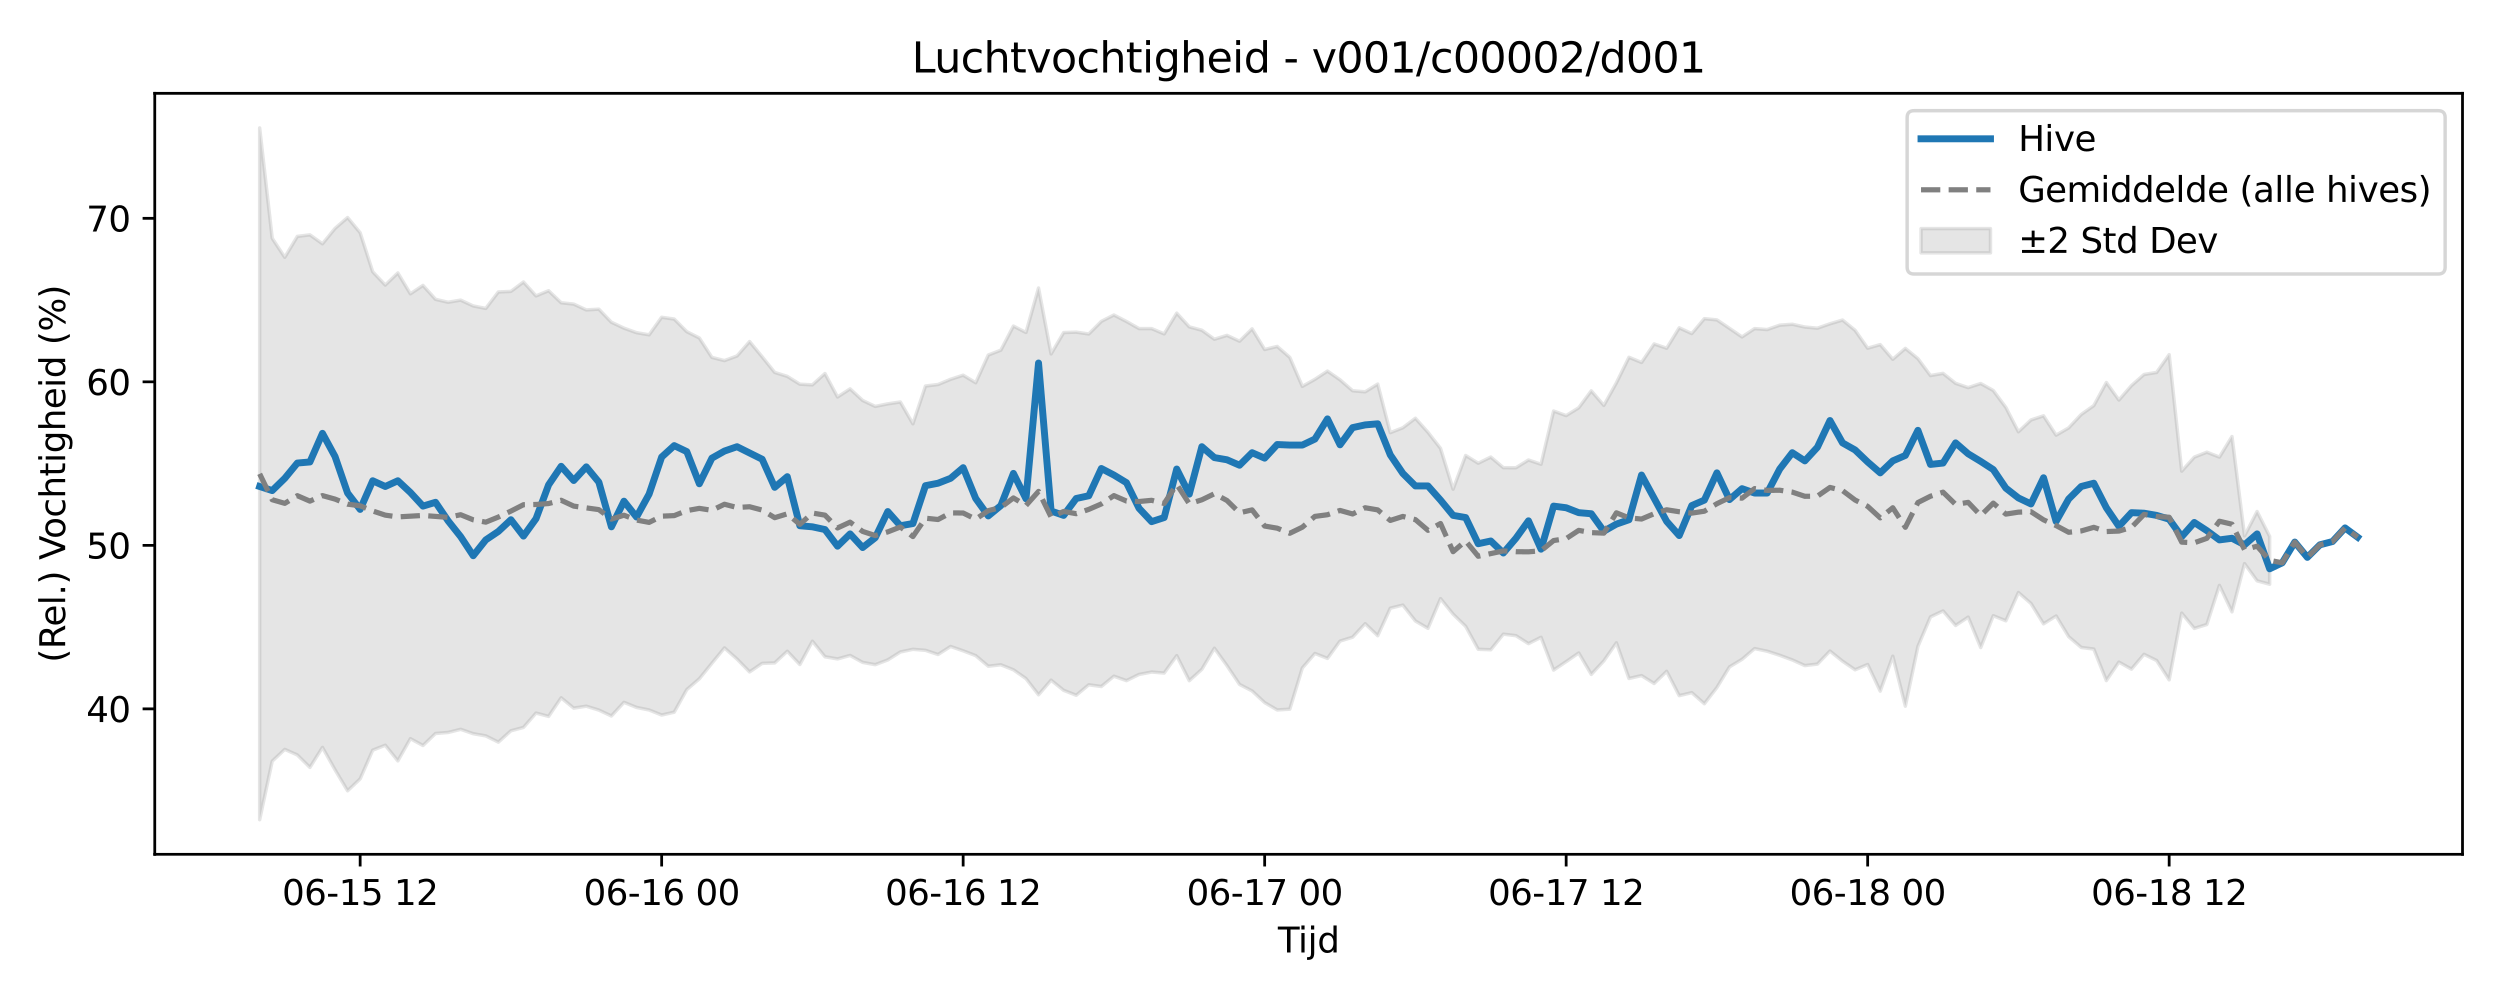 <?xml version="1.0" encoding="utf-8" standalone="no"?>
<!DOCTYPE svg PUBLIC "-//W3C//DTD SVG 1.1//EN"
  "http://www.w3.org/Graphics/SVG/1.1/DTD/svg11.dtd">
<svg xmlns:xlink="http://www.w3.org/1999/xlink" width="720pt" height="288pt" viewBox="0 0 720 288" xmlns="http://www.w3.org/2000/svg" version="1.1">
 <defs>
  <style type="text/css">*{stroke-linejoin: round; stroke-linecap: butt}</style>
 </defs>
 <g id="figure_1">
  <g id="patch_1">
   <path d="M 0 288 
L 720 288 
L 720 0 
L 0 0 
z
" style="fill: #ffffff"/>
  </g>
  <g id="axes_1">
   <g id="patch_2">
    <path d="M 44.57 246.04 
L 709.2 246.04 
L 709.2 26.88 
L 44.57 26.88 
z
" style="fill: #ffffff"/>
   </g>
   <g id="FillBetweenPolyCollection_1">
    <defs>
     <path id="m21523ecbfd" d="M 74.78 -251.158 
L 74.78 -51.922 
L 78.398 -68.779 
L 82.016 -72.173 
L 85.635 -70.564 
L 89.253 -66.984 
L 92.871 -72.743 
L 96.489 -66.29 
L 100.107 -60.249 
L 103.725 -63.687 
L 107.343 -71.948 
L 110.961 -73.372 
L 114.579 -68.868 
L 118.197 -75.266 
L 121.815 -73.289 
L 125.433 -76.762 
L 129.051 -77.044 
L 132.669 -77.953 
L 136.287 -76.696 
L 139.905 -76.063 
L 143.523 -74.259 
L 147.141 -77.532 
L 150.759 -78.495 
L 154.377 -82.638 
L 157.995 -81.678 
L 161.613 -87.031 
L 165.231 -84.059 
L 168.849 -84.611 
L 172.467 -83.498 
L 176.085 -81.792 
L 179.703 -85.733 
L 183.321 -84.257 
L 186.939 -83.53 
L 190.557 -82.066 
L 194.175 -82.89 
L 197.793 -89.393 
L 201.411 -92.518 
L 205.029 -96.982 
L 208.647 -101.404 
L 212.265 -98.184 
L 215.883 -94.483 
L 219.501 -96.954 
L 223.119 -97.081 
L 226.737 -100.432 
L 230.355 -96.605 
L 233.973 -103.326 
L 237.591 -98.85 
L 241.209 -98.232 
L 244.827 -99.232 
L 248.445 -97.228 
L 252.063 -96.571 
L 255.681 -97.941 
L 259.299 -100.227 
L 262.917 -100.993 
L 266.535 -100.702 
L 270.153 -99.502 
L 273.771 -101.815 
L 277.389 -100.564 
L 281.008 -99.175 
L 284.626 -96.127 
L 288.244 -96.543 
L 291.862 -95.095 
L 295.48 -92.569 
L 299.098 -87.901 
L 302.716 -92.107 
L 306.334 -89.181 
L 309.952 -87.762 
L 313.57 -90.778 
L 317.188 -90.283 
L 320.806 -93.252 
L 324.424 -91.976 
L 328.042 -93.756 
L 331.66 -94.448 
L 335.278 -94.161 
L 338.896 -99.171 
L 342.514 -91.959 
L 346.132 -95.218 
L 349.75 -101.308 
L 353.368 -96.293 
L 356.986 -90.885 
L 360.604 -89.007 
L 364.222 -85.646 
L 367.84 -83.533 
L 371.458 -83.757 
L 375.076 -95.615 
L 378.694 -99.805 
L 382.312 -98.377 
L 385.93 -103.368 
L 389.548 -104.478 
L 393.166 -108.382 
L 396.784 -104.911 
L 400.402 -112.837 
L 404.02 -113.731 
L 407.638 -109.152 
L 411.256 -107.036 
L 414.874 -115.595 
L 418.492 -111.122 
L 422.11 -107.606 
L 425.728 -101.004 
L 429.346 -100.863 
L 432.964 -105.356 
L 436.582 -104.926 
L 440.2 -102.631 
L 443.818 -104.458 
L 447.436 -95.018 
L 451.054 -97.444 
L 454.672 -99.943 
L 458.29 -93.769 
L 461.908 -97.67 
L 465.526 -102.871 
L 469.144 -92.598 
L 472.762 -93.425 
L 476.381 -91.156 
L 479.999 -94.659 
L 483.617 -87.646 
L 487.235 -88.517 
L 490.853 -85.323 
L 494.471 -89.99 
L 498.089 -95.926 
L 501.707 -98.111 
L 505.325 -101.205 
L 508.943 -100.45 
L 512.561 -99.276 
L 516.179 -97.939 
L 519.797 -96.308 
L 523.415 -96.736 
L 527.033 -100.497 
L 530.651 -97.576 
L 534.269 -95.101 
L 537.887 -96.624 
L 541.505 -88.955 
L 545.123 -99.014 
L 548.741 -84.618 
L 552.359 -101.828 
L 555.977 -110.338 
L 559.595 -112.043 
L 563.213 -107.863 
L 566.831 -110.264 
L 570.449 -101.507 
L 574.067 -110.667 
L 577.685 -109.209 
L 581.303 -117.354 
L 584.921 -114.198 
L 588.539 -108.333 
L 592.157 -110.592 
L 595.775 -104.638 
L 599.393 -101.535 
L 603.011 -101.07 
L 606.629 -91.989 
L 610.247 -97.311 
L 613.865 -95.28 
L 617.483 -99.552 
L 621.101 -97.775 
L 624.719 -92.203 
L 628.337 -111.42 
L 631.955 -107.018 
L 635.573 -108.151 
L 639.191 -119.408 
L 642.809 -111.784 
L 646.427 -125.685 
L 650.045 -120.712 
L 653.663 -119.738 
L 653.663 -133.502 
L 653.663 -133.502 
L 650.045 -140.691 
L 646.427 -133.677 
L 642.809 -162.282 
L 639.191 -156.358 
L 635.573 -157.773 
L 631.955 -156.347 
L 628.337 -152.312 
L 624.719 -185.866 
L 621.101 -180.738 
L 617.483 -180.15 
L 613.865 -176.954 
L 610.247 -172.793 
L 606.629 -177.839 
L 603.011 -171.187 
L 599.393 -168.636 
L 595.775 -164.771 
L 592.157 -162.674 
L 588.539 -168.245 
L 584.921 -167.051 
L 581.303 -163.648 
L 577.685 -170.665 
L 574.067 -175.538 
L 570.449 -177.545 
L 566.831 -176.367 
L 563.213 -177.602 
L 559.595 -180.472 
L 555.977 -179.844 
L 552.359 -184.714 
L 548.741 -187.668 
L 545.123 -184.523 
L 541.505 -188.751 
L 537.887 -187.72 
L 534.269 -192.876 
L 530.651 -195.828 
L 527.033 -194.746 
L 523.415 -193.483 
L 519.797 -193.822 
L 516.179 -194.613 
L 512.561 -194.352 
L 508.943 -193.088 
L 505.325 -193.364 
L 501.707 -190.965 
L 498.089 -193.441 
L 494.471 -195.878 
L 490.853 -196.225 
L 487.235 -191.925 
L 483.617 -193.588 
L 479.999 -187.711 
L 476.381 -188.953 
L 472.762 -183.609 
L 469.144 -185.105 
L 465.526 -177.75 
L 461.908 -171.245 
L 458.29 -175.438 
L 454.672 -170.564 
L 451.054 -168.309 
L 447.436 -169.629 
L 443.818 -154.299 
L 440.2 -155.521 
L 436.582 -153.292 
L 432.964 -153.311 
L 429.346 -156.369 
L 425.728 -154.591 
L 422.11 -156.825 
L 418.492 -147.115 
L 414.874 -158.859 
L 411.256 -163.497 
L 407.638 -167.545 
L 404.02 -164.805 
L 400.402 -163.389 
L 396.784 -177.392 
L 393.166 -175.154 
L 389.548 -175.47 
L 385.93 -178.621 
L 382.312 -181.13 
L 378.694 -178.754 
L 375.076 -176.724 
L 371.458 -185.076 
L 367.84 -188.23 
L 364.222 -187.347 
L 360.604 -193.296 
L 356.986 -189.736 
L 353.368 -191.414 
L 349.75 -190.302 
L 346.132 -192.894 
L 342.514 -193.865 
L 338.896 -197.821 
L 335.278 -191.842 
L 331.66 -193.371 
L 328.042 -193.368 
L 324.424 -195.418 
L 320.806 -197.281 
L 317.188 -195.451 
L 313.57 -191.817 
L 309.952 -192.343 
L 306.334 -192.225 
L 302.716 -186.07 
L 299.098 -205.054 
L 295.48 -192.245 
L 291.862 -194.093 
L 288.244 -187.151 
L 284.626 -185.75 
L 281.008 -177.768 
L 277.389 -179.945 
L 273.771 -178.762 
L 270.153 -177.262 
L 266.535 -176.824 
L 262.917 -165.949 
L 259.299 -172.231 
L 255.681 -171.692 
L 252.063 -170.954 
L 248.445 -172.674 
L 244.827 -176.007 
L 241.209 -173.666 
L 237.591 -180.426 
L 233.973 -177.161 
L 230.355 -177.356 
L 226.737 -179.607 
L 223.119 -180.737 
L 219.501 -185.237 
L 215.883 -189.636 
L 212.265 -185.487 
L 208.647 -184.151 
L 205.029 -185.074 
L 201.411 -190.66 
L 197.793 -192.484 
L 194.175 -196.116 
L 190.557 -196.627 
L 186.939 -191.574 
L 183.321 -192.193 
L 179.703 -193.497 
L 176.085 -195.197 
L 172.467 -198.962 
L 168.849 -198.746 
L 165.231 -200.42 
L 161.613 -200.811 
L 157.995 -204.28 
L 154.377 -202.782 
L 150.759 -206.791 
L 147.141 -204.076 
L 143.523 -203.917 
L 139.905 -199.176 
L 136.287 -199.888 
L 132.669 -201.569 
L 129.051 -200.954 
L 125.433 -201.796 
L 121.815 -205.808 
L 118.197 -203.382 
L 114.579 -209.398 
L 110.961 -205.904 
L 107.343 -209.727 
L 103.725 -220.971 
L 100.107 -225.351 
L 96.489 -222.225 
L 92.871 -217.79 
L 89.253 -220.365 
L 85.635 -219.924 
L 82.016 -213.897 
L 78.398 -219.377 
L 74.78 -251.158 
z
" style="stroke: #808080; stroke-opacity: 0.2"/>
    </defs>
    <g clip-path="url(#p8ba832a944)">
     <use xlink:href="#m21523ecbfd" x="0" y="288" style="fill: #808080; fill-opacity: 0.2; stroke: #808080; stroke-opacity: 0.2"/>
    </g>
   </g>
   <g id="matplotlib.axis_1">
    <g id="xtick_1">
     <g id="line2d_1">
      <defs>
       <path id="m308db44f9b" d="M 0 0 
L 0 3.5 
" style="stroke: #000000; stroke-width: 0.8"/>
      </defs>
      <g>
       <use xlink:href="#m308db44f9b" x="103.725" y="246.04" style="stroke: #000000; stroke-width: 0.8"/>
      </g>
     </g>
     <g id="text_1">
      <!-- 06-15 12 -->
      <g transform="translate(81.244 260.638) scale(0.1 -0.1)">
       <defs>
        <path id="DejaVuSans-30" d="M 2034 4250 
Q 1547 4250 1301 3770 
Q 1056 3291 1056 2328 
Q 1056 1369 1301 889 
Q 1547 409 2034 409 
Q 2525 409 2770 889 
Q 3016 1369 3016 2328 
Q 3016 3291 2770 3770 
Q 2525 4250 2034 4250 
z
M 2034 4750 
Q 2819 4750 3233 4129 
Q 3647 3509 3647 2328 
Q 3647 1150 3233 529 
Q 2819 -91 2034 -91 
Q 1250 -91 836 529 
Q 422 1150 422 2328 
Q 422 3509 836 4129 
Q 1250 4750 2034 4750 
z
" transform="scale(0.016)"/>
        <path id="DejaVuSans-36" d="M 2113 2584 
Q 1688 2584 1439 2293 
Q 1191 2003 1191 1497 
Q 1191 994 1439 701 
Q 1688 409 2113 409 
Q 2538 409 2786 701 
Q 3034 994 3034 1497 
Q 3034 2003 2786 2293 
Q 2538 2584 2113 2584 
z
M 3366 4563 
L 3366 3988 
Q 3128 4100 2886 4159 
Q 2644 4219 2406 4219 
Q 1781 4219 1451 3797 
Q 1122 3375 1075 2522 
Q 1259 2794 1537 2939 
Q 1816 3084 2150 3084 
Q 2853 3084 3261 2657 
Q 3669 2231 3669 1497 
Q 3669 778 3244 343 
Q 2819 -91 2113 -91 
Q 1303 -91 875 529 
Q 447 1150 447 2328 
Q 447 3434 972 4092 
Q 1497 4750 2381 4750 
Q 2619 4750 2861 4703 
Q 3103 4656 3366 4563 
z
" transform="scale(0.016)"/>
        <path id="DejaVuSans-2d" d="M 313 2009 
L 1997 2009 
L 1997 1497 
L 313 1497 
L 313 2009 
z
" transform="scale(0.016)"/>
        <path id="DejaVuSans-31" d="M 794 531 
L 1825 531 
L 1825 4091 
L 703 3866 
L 703 4441 
L 1819 4666 
L 2450 4666 
L 2450 531 
L 3481 531 
L 3481 0 
L 794 0 
L 794 531 
z
" transform="scale(0.016)"/>
        <path id="DejaVuSans-35" d="M 691 4666 
L 3169 4666 
L 3169 4134 
L 1269 4134 
L 1269 2991 
Q 1406 3038 1543 3061 
Q 1681 3084 1819 3084 
Q 2600 3084 3056 2656 
Q 3513 2228 3513 1497 
Q 3513 744 3044 326 
Q 2575 -91 1722 -91 
Q 1428 -91 1123 -41 
Q 819 9 494 109 
L 494 744 
Q 775 591 1075 516 
Q 1375 441 1709 441 
Q 2250 441 2565 725 
Q 2881 1009 2881 1497 
Q 2881 1984 2565 2268 
Q 2250 2553 1709 2553 
Q 1456 2553 1204 2497 
Q 953 2441 691 2322 
L 691 4666 
z
" transform="scale(0.016)"/>
        <path id="DejaVuSans-20" transform="scale(0.016)"/>
        <path id="DejaVuSans-32" d="M 1228 531 
L 3431 531 
L 3431 0 
L 469 0 
L 469 531 
Q 828 903 1448 1529 
Q 2069 2156 2228 2338 
Q 2531 2678 2651 2914 
Q 2772 3150 2772 3378 
Q 2772 3750 2511 3984 
Q 2250 4219 1831 4219 
Q 1534 4219 1204 4116 
Q 875 4013 500 3803 
L 500 4441 
Q 881 4594 1212 4672 
Q 1544 4750 1819 4750 
Q 2544 4750 2975 4387 
Q 3406 4025 3406 3419 
Q 3406 3131 3298 2873 
Q 3191 2616 2906 2266 
Q 2828 2175 2409 1742 
Q 1991 1309 1228 531 
z
" transform="scale(0.016)"/>
       </defs>
       <use xlink:href="#DejaVuSans-30"/>
       <use xlink:href="#DejaVuSans-36" transform="translate(63.623 0)"/>
       <use xlink:href="#DejaVuSans-2d" transform="translate(127.246 0)"/>
       <use xlink:href="#DejaVuSans-31" transform="translate(163.33 0)"/>
       <use xlink:href="#DejaVuSans-35" transform="translate(226.953 0)"/>
       <use xlink:href="#DejaVuSans-20" transform="translate(290.576 0)"/>
       <use xlink:href="#DejaVuSans-31" transform="translate(322.363 0)"/>
       <use xlink:href="#DejaVuSans-32" transform="translate(385.986 0)"/>
      </g>
     </g>
    </g>
    <g id="xtick_2">
     <g id="line2d_2">
      <g>
       <use xlink:href="#m308db44f9b" x="190.557" y="246.04" style="stroke: #000000; stroke-width: 0.8"/>
      </g>
     </g>
     <g id="text_2">
      <!-- 06-16 00 -->
      <g transform="translate(168.077 260.638) scale(0.1 -0.1)">
       <use xlink:href="#DejaVuSans-30"/>
       <use xlink:href="#DejaVuSans-36" transform="translate(63.623 0)"/>
       <use xlink:href="#DejaVuSans-2d" transform="translate(127.246 0)"/>
       <use xlink:href="#DejaVuSans-31" transform="translate(163.33 0)"/>
       <use xlink:href="#DejaVuSans-36" transform="translate(226.953 0)"/>
       <use xlink:href="#DejaVuSans-20" transform="translate(290.576 0)"/>
       <use xlink:href="#DejaVuSans-30" transform="translate(322.363 0)"/>
       <use xlink:href="#DejaVuSans-30" transform="translate(385.986 0)"/>
      </g>
     </g>
    </g>
    <g id="xtick_3">
     <g id="line2d_3">
      <g>
       <use xlink:href="#m308db44f9b" x="277.389" y="246.04" style="stroke: #000000; stroke-width: 0.8"/>
      </g>
     </g>
     <g id="text_3">
      <!-- 06-16 12 -->
      <g transform="translate(254.909 260.638) scale(0.1 -0.1)">
       <use xlink:href="#DejaVuSans-30"/>
       <use xlink:href="#DejaVuSans-36" transform="translate(63.623 0)"/>
       <use xlink:href="#DejaVuSans-2d" transform="translate(127.246 0)"/>
       <use xlink:href="#DejaVuSans-31" transform="translate(163.33 0)"/>
       <use xlink:href="#DejaVuSans-36" transform="translate(226.953 0)"/>
       <use xlink:href="#DejaVuSans-20" transform="translate(290.576 0)"/>
       <use xlink:href="#DejaVuSans-31" transform="translate(322.363 0)"/>
       <use xlink:href="#DejaVuSans-32" transform="translate(385.986 0)"/>
      </g>
     </g>
    </g>
    <g id="xtick_4">
     <g id="line2d_4">
      <g>
       <use xlink:href="#m308db44f9b" x="364.222" y="246.04" style="stroke: #000000; stroke-width: 0.8"/>
      </g>
     </g>
     <g id="text_4">
      <!-- 06-17 00 -->
      <g transform="translate(341.741 260.638) scale(0.1 -0.1)">
       <defs>
        <path id="DejaVuSans-37" d="M 525 4666 
L 3525 4666 
L 3525 4397 
L 1831 0 
L 1172 0 
L 2766 4134 
L 525 4134 
L 525 4666 
z
" transform="scale(0.016)"/>
       </defs>
       <use xlink:href="#DejaVuSans-30"/>
       <use xlink:href="#DejaVuSans-36" transform="translate(63.623 0)"/>
       <use xlink:href="#DejaVuSans-2d" transform="translate(127.246 0)"/>
       <use xlink:href="#DejaVuSans-31" transform="translate(163.33 0)"/>
       <use xlink:href="#DejaVuSans-37" transform="translate(226.953 0)"/>
       <use xlink:href="#DejaVuSans-20" transform="translate(290.576 0)"/>
       <use xlink:href="#DejaVuSans-30" transform="translate(322.363 0)"/>
       <use xlink:href="#DejaVuSans-30" transform="translate(385.986 0)"/>
      </g>
     </g>
    </g>
    <g id="xtick_5">
     <g id="line2d_5">
      <g>
       <use xlink:href="#m308db44f9b" x="451.054" y="246.04" style="stroke: #000000; stroke-width: 0.8"/>
      </g>
     </g>
     <g id="text_5">
      <!-- 06-17 12 -->
      <g transform="translate(428.574 260.638) scale(0.1 -0.1)">
       <use xlink:href="#DejaVuSans-30"/>
       <use xlink:href="#DejaVuSans-36" transform="translate(63.623 0)"/>
       <use xlink:href="#DejaVuSans-2d" transform="translate(127.246 0)"/>
       <use xlink:href="#DejaVuSans-31" transform="translate(163.33 0)"/>
       <use xlink:href="#DejaVuSans-37" transform="translate(226.953 0)"/>
       <use xlink:href="#DejaVuSans-20" transform="translate(290.576 0)"/>
       <use xlink:href="#DejaVuSans-31" transform="translate(322.363 0)"/>
       <use xlink:href="#DejaVuSans-32" transform="translate(385.986 0)"/>
      </g>
     </g>
    </g>
    <g id="xtick_6">
     <g id="line2d_6">
      <g>
       <use xlink:href="#m308db44f9b" x="537.887" y="246.04" style="stroke: #000000; stroke-width: 0.8"/>
      </g>
     </g>
     <g id="text_6">
      <!-- 06-18 00 -->
      <g transform="translate(515.406 260.638) scale(0.1 -0.1)">
       <defs>
        <path id="DejaVuSans-38" d="M 2034 2216 
Q 1584 2216 1326 1975 
Q 1069 1734 1069 1313 
Q 1069 891 1326 650 
Q 1584 409 2034 409 
Q 2484 409 2743 651 
Q 3003 894 3003 1313 
Q 3003 1734 2745 1975 
Q 2488 2216 2034 2216 
z
M 1403 2484 
Q 997 2584 770 2862 
Q 544 3141 544 3541 
Q 544 4100 942 4425 
Q 1341 4750 2034 4750 
Q 2731 4750 3128 4425 
Q 3525 4100 3525 3541 
Q 3525 3141 3298 2862 
Q 3072 2584 2669 2484 
Q 3125 2378 3379 2068 
Q 3634 1759 3634 1313 
Q 3634 634 3220 271 
Q 2806 -91 2034 -91 
Q 1263 -91 848 271 
Q 434 634 434 1313 
Q 434 1759 690 2068 
Q 947 2378 1403 2484 
z
M 1172 3481 
Q 1172 3119 1398 2916 
Q 1625 2713 2034 2713 
Q 2441 2713 2670 2916 
Q 2900 3119 2900 3481 
Q 2900 3844 2670 4047 
Q 2441 4250 2034 4250 
Q 1625 4250 1398 4047 
Q 1172 3844 1172 3481 
z
" transform="scale(0.016)"/>
       </defs>
       <use xlink:href="#DejaVuSans-30"/>
       <use xlink:href="#DejaVuSans-36" transform="translate(63.623 0)"/>
       <use xlink:href="#DejaVuSans-2d" transform="translate(127.246 0)"/>
       <use xlink:href="#DejaVuSans-31" transform="translate(163.33 0)"/>
       <use xlink:href="#DejaVuSans-38" transform="translate(226.953 0)"/>
       <use xlink:href="#DejaVuSans-20" transform="translate(290.576 0)"/>
       <use xlink:href="#DejaVuSans-30" transform="translate(322.363 0)"/>
       <use xlink:href="#DejaVuSans-30" transform="translate(385.986 0)"/>
      </g>
     </g>
    </g>
    <g id="xtick_7">
     <g id="line2d_7">
      <g>
       <use xlink:href="#m308db44f9b" x="624.719" y="246.04" style="stroke: #000000; stroke-width: 0.8"/>
      </g>
     </g>
     <g id="text_7">
      <!-- 06-18 12 -->
      <g transform="translate(602.239 260.638) scale(0.1 -0.1)">
       <use xlink:href="#DejaVuSans-30"/>
       <use xlink:href="#DejaVuSans-36" transform="translate(63.623 0)"/>
       <use xlink:href="#DejaVuSans-2d" transform="translate(127.246 0)"/>
       <use xlink:href="#DejaVuSans-31" transform="translate(163.33 0)"/>
       <use xlink:href="#DejaVuSans-38" transform="translate(226.953 0)"/>
       <use xlink:href="#DejaVuSans-20" transform="translate(290.576 0)"/>
       <use xlink:href="#DejaVuSans-31" transform="translate(322.363 0)"/>
       <use xlink:href="#DejaVuSans-32" transform="translate(385.986 0)"/>
      </g>
     </g>
    </g>
    <g id="text_8">
     <!-- Tijd -->
     <g transform="translate(368.035 274.317) scale(0.1 -0.1)">
      <defs>
       <path id="DejaVuSans-54" d="M -19 4666 
L 3928 4666 
L 3928 4134 
L 2272 4134 
L 2272 0 
L 1638 0 
L 1638 4134 
L -19 4134 
L -19 4666 
z
" transform="scale(0.016)"/>
       <path id="DejaVuSans-69" d="M 603 3500 
L 1178 3500 
L 1178 0 
L 603 0 
L 603 3500 
z
M 603 4863 
L 1178 4863 
L 1178 4134 
L 603 4134 
L 603 4863 
z
" transform="scale(0.016)"/>
       <path id="DejaVuSans-6a" d="M 603 3500 
L 1178 3500 
L 1178 -63 
Q 1178 -731 923 -1031 
Q 669 -1331 103 -1331 
L -116 -1331 
L -116 -844 
L 38 -844 
Q 366 -844 484 -692 
Q 603 -541 603 -63 
L 603 3500 
z
M 603 4863 
L 1178 4863 
L 1178 4134 
L 603 4134 
L 603 4863 
z
" transform="scale(0.016)"/>
       <path id="DejaVuSans-64" d="M 2906 2969 
L 2906 4863 
L 3481 4863 
L 3481 0 
L 2906 0 
L 2906 525 
Q 2725 213 2448 61 
Q 2172 -91 1784 -91 
Q 1150 -91 751 415 
Q 353 922 353 1747 
Q 353 2572 751 3078 
Q 1150 3584 1784 3584 
Q 2172 3584 2448 3432 
Q 2725 3281 2906 2969 
z
M 947 1747 
Q 947 1113 1208 752 
Q 1469 391 1925 391 
Q 2381 391 2643 752 
Q 2906 1113 2906 1747 
Q 2906 2381 2643 2742 
Q 2381 3103 1925 3103 
Q 1469 3103 1208 2742 
Q 947 2381 947 1747 
z
" transform="scale(0.016)"/>
      </defs>
      <use xlink:href="#DejaVuSans-54"/>
      <use xlink:href="#DejaVuSans-69" transform="translate(57.959 0)"/>
      <use xlink:href="#DejaVuSans-6a" transform="translate(85.742 0)"/>
      <use xlink:href="#DejaVuSans-64" transform="translate(113.525 0)"/>
     </g>
    </g>
   </g>
   <g id="matplotlib.axis_2">
    <g id="ytick_1">
     <g id="line2d_8">
      <defs>
       <path id="mfd5c3b2fbc" d="M 0 0 
L -3.5 0 
" style="stroke: #000000; stroke-width: 0.8"/>
      </defs>
      <g>
       <use xlink:href="#mfd5c3b2fbc" x="44.57" y="204.156" style="stroke: #000000; stroke-width: 0.8"/>
      </g>
     </g>
     <g id="text_9">
      <!-- 40 -->
      <g transform="translate(24.845 207.955) scale(0.1 -0.1)">
       <defs>
        <path id="DejaVuSans-34" d="M 2419 4116 
L 825 1625 
L 2419 1625 
L 2419 4116 
z
M 2253 4666 
L 3047 4666 
L 3047 1625 
L 3713 1625 
L 3713 1100 
L 3047 1100 
L 3047 0 
L 2419 0 
L 2419 1100 
L 313 1100 
L 313 1709 
L 2253 4666 
z
" transform="scale(0.016)"/>
       </defs>
       <use xlink:href="#DejaVuSans-34"/>
       <use xlink:href="#DejaVuSans-30" transform="translate(63.623 0)"/>
      </g>
     </g>
    </g>
    <g id="ytick_2">
     <g id="line2d_9">
      <g>
       <use xlink:href="#mfd5c3b2fbc" x="44.57" y="157.063" style="stroke: #000000; stroke-width: 0.8"/>
      </g>
     </g>
     <g id="text_10">
      <!-- 50 -->
      <g transform="translate(24.845 160.862) scale(0.1 -0.1)">
       <use xlink:href="#DejaVuSans-35"/>
       <use xlink:href="#DejaVuSans-30" transform="translate(63.623 0)"/>
      </g>
     </g>
    </g>
    <g id="ytick_3">
     <g id="line2d_10">
      <g>
       <use xlink:href="#mfd5c3b2fbc" x="44.57" y="109.97" style="stroke: #000000; stroke-width: 0.8"/>
      </g>
     </g>
     <g id="text_11">
      <!-- 60 -->
      <g transform="translate(24.845 113.77) scale(0.1 -0.1)">
       <use xlink:href="#DejaVuSans-36"/>
       <use xlink:href="#DejaVuSans-30" transform="translate(63.623 0)"/>
      </g>
     </g>
    </g>
    <g id="ytick_4">
     <g id="line2d_11">
      <g>
       <use xlink:href="#mfd5c3b2fbc" x="44.57" y="62.878" style="stroke: #000000; stroke-width: 0.8"/>
      </g>
     </g>
     <g id="text_12">
      <!-- 70 -->
      <g transform="translate(24.845 66.677) scale(0.1 -0.1)">
       <use xlink:href="#DejaVuSans-37"/>
       <use xlink:href="#DejaVuSans-30" transform="translate(63.623 0)"/>
      </g>
     </g>
    </g>
    <g id="text_13">
     <!-- (Rel.) Vochtigheid (%) -->
     <g transform="translate(18.765 190.838) rotate(-90) scale(0.1 -0.1)">
      <defs>
       <path id="DejaVuSans-28" d="M 1984 4856 
Q 1566 4138 1362 3434 
Q 1159 2731 1159 2009 
Q 1159 1288 1364 580 
Q 1569 -128 1984 -844 
L 1484 -844 
Q 1016 -109 783 600 
Q 550 1309 550 2009 
Q 550 2706 781 3412 
Q 1013 4119 1484 4856 
L 1984 4856 
z
" transform="scale(0.016)"/>
       <path id="DejaVuSans-52" d="M 2841 2188 
Q 3044 2119 3236 1894 
Q 3428 1669 3622 1275 
L 4263 0 
L 3584 0 
L 2988 1197 
Q 2756 1666 2539 1819 
Q 2322 1972 1947 1972 
L 1259 1972 
L 1259 0 
L 628 0 
L 628 4666 
L 2053 4666 
Q 2853 4666 3247 4331 
Q 3641 3997 3641 3322 
Q 3641 2881 3436 2590 
Q 3231 2300 2841 2188 
z
M 1259 4147 
L 1259 2491 
L 2053 2491 
Q 2509 2491 2742 2702 
Q 2975 2913 2975 3322 
Q 2975 3731 2742 3939 
Q 2509 4147 2053 4147 
L 1259 4147 
z
" transform="scale(0.016)"/>
       <path id="DejaVuSans-65" d="M 3597 1894 
L 3597 1613 
L 953 1613 
Q 991 1019 1311 708 
Q 1631 397 2203 397 
Q 2534 397 2845 478 
Q 3156 559 3463 722 
L 3463 178 
Q 3153 47 2828 -22 
Q 2503 -91 2169 -91 
Q 1331 -91 842 396 
Q 353 884 353 1716 
Q 353 2575 817 3079 
Q 1281 3584 2069 3584 
Q 2775 3584 3186 3129 
Q 3597 2675 3597 1894 
z
M 3022 2063 
Q 3016 2534 2758 2815 
Q 2500 3097 2075 3097 
Q 1594 3097 1305 2825 
Q 1016 2553 972 2059 
L 3022 2063 
z
" transform="scale(0.016)"/>
       <path id="DejaVuSans-6c" d="M 603 4863 
L 1178 4863 
L 1178 0 
L 603 0 
L 603 4863 
z
" transform="scale(0.016)"/>
       <path id="DejaVuSans-2e" d="M 684 794 
L 1344 794 
L 1344 0 
L 684 0 
L 684 794 
z
" transform="scale(0.016)"/>
       <path id="DejaVuSans-29" d="M 513 4856 
L 1013 4856 
Q 1481 4119 1714 3412 
Q 1947 2706 1947 2009 
Q 1947 1309 1714 600 
Q 1481 -109 1013 -844 
L 513 -844 
Q 928 -128 1133 580 
Q 1338 1288 1338 2009 
Q 1338 2731 1133 3434 
Q 928 4138 513 4856 
z
" transform="scale(0.016)"/>
       <path id="DejaVuSans-56" d="M 1831 0 
L 50 4666 
L 709 4666 
L 2188 738 
L 3669 4666 
L 4325 4666 
L 2547 0 
L 1831 0 
z
" transform="scale(0.016)"/>
       <path id="DejaVuSans-6f" d="M 1959 3097 
Q 1497 3097 1228 2736 
Q 959 2375 959 1747 
Q 959 1119 1226 758 
Q 1494 397 1959 397 
Q 2419 397 2687 759 
Q 2956 1122 2956 1747 
Q 2956 2369 2687 2733 
Q 2419 3097 1959 3097 
z
M 1959 3584 
Q 2709 3584 3137 3096 
Q 3566 2609 3566 1747 
Q 3566 888 3137 398 
Q 2709 -91 1959 -91 
Q 1206 -91 779 398 
Q 353 888 353 1747 
Q 353 2609 779 3096 
Q 1206 3584 1959 3584 
z
" transform="scale(0.016)"/>
       <path id="DejaVuSans-63" d="M 3122 3366 
L 3122 2828 
Q 2878 2963 2633 3030 
Q 2388 3097 2138 3097 
Q 1578 3097 1268 2742 
Q 959 2388 959 1747 
Q 959 1106 1268 751 
Q 1578 397 2138 397 
Q 2388 397 2633 464 
Q 2878 531 3122 666 
L 3122 134 
Q 2881 22 2623 -34 
Q 2366 -91 2075 -91 
Q 1284 -91 818 406 
Q 353 903 353 1747 
Q 353 2603 823 3093 
Q 1294 3584 2113 3584 
Q 2378 3584 2631 3529 
Q 2884 3475 3122 3366 
z
" transform="scale(0.016)"/>
       <path id="DejaVuSans-68" d="M 3513 2113 
L 3513 0 
L 2938 0 
L 2938 2094 
Q 2938 2591 2744 2837 
Q 2550 3084 2163 3084 
Q 1697 3084 1428 2787 
Q 1159 2491 1159 1978 
L 1159 0 
L 581 0 
L 581 4863 
L 1159 4863 
L 1159 2956 
Q 1366 3272 1645 3428 
Q 1925 3584 2291 3584 
Q 2894 3584 3203 3211 
Q 3513 2838 3513 2113 
z
" transform="scale(0.016)"/>
       <path id="DejaVuSans-74" d="M 1172 4494 
L 1172 3500 
L 2356 3500 
L 2356 3053 
L 1172 3053 
L 1172 1153 
Q 1172 725 1289 603 
Q 1406 481 1766 481 
L 2356 481 
L 2356 0 
L 1766 0 
Q 1100 0 847 248 
Q 594 497 594 1153 
L 594 3053 
L 172 3053 
L 172 3500 
L 594 3500 
L 594 4494 
L 1172 4494 
z
" transform="scale(0.016)"/>
       <path id="DejaVuSans-67" d="M 2906 1791 
Q 2906 2416 2648 2759 
Q 2391 3103 1925 3103 
Q 1463 3103 1205 2759 
Q 947 2416 947 1791 
Q 947 1169 1205 825 
Q 1463 481 1925 481 
Q 2391 481 2648 825 
Q 2906 1169 2906 1791 
z
M 3481 434 
Q 3481 -459 3084 -895 
Q 2688 -1331 1869 -1331 
Q 1566 -1331 1297 -1286 
Q 1028 -1241 775 -1147 
L 775 -588 
Q 1028 -725 1275 -790 
Q 1522 -856 1778 -856 
Q 2344 -856 2625 -561 
Q 2906 -266 2906 331 
L 2906 616 
Q 2728 306 2450 153 
Q 2172 0 1784 0 
Q 1141 0 747 490 
Q 353 981 353 1791 
Q 353 2603 747 3093 
Q 1141 3584 1784 3584 
Q 2172 3584 2450 3431 
Q 2728 3278 2906 2969 
L 2906 3500 
L 3481 3500 
L 3481 434 
z
" transform="scale(0.016)"/>
       <path id="DejaVuSans-25" d="M 4653 2053 
Q 4381 2053 4226 1822 
Q 4072 1591 4072 1178 
Q 4072 772 4226 539 
Q 4381 306 4653 306 
Q 4919 306 5073 539 
Q 5228 772 5228 1178 
Q 5228 1588 5073 1820 
Q 4919 2053 4653 2053 
z
M 4653 2450 
Q 5147 2450 5437 2106 
Q 5728 1763 5728 1178 
Q 5728 594 5436 251 
Q 5144 -91 4653 -91 
Q 4153 -91 3862 251 
Q 3572 594 3572 1178 
Q 3572 1766 3864 2108 
Q 4156 2450 4653 2450 
z
M 1428 4353 
Q 1159 4353 1004 4120 
Q 850 3888 850 3481 
Q 850 3069 1003 2837 
Q 1156 2606 1428 2606 
Q 1700 2606 1854 2837 
Q 2009 3069 2009 3481 
Q 2009 3884 1853 4118 
Q 1697 4353 1428 4353 
z
M 4250 4750 
L 4750 4750 
L 1831 -91 
L 1331 -91 
L 4250 4750 
z
M 1428 4750 
Q 1922 4750 2215 4408 
Q 2509 4066 2509 3481 
Q 2509 2891 2217 2550 
Q 1925 2209 1428 2209 
Q 931 2209 642 2551 
Q 353 2894 353 3481 
Q 353 4063 643 4406 
Q 934 4750 1428 4750 
z
" transform="scale(0.016)"/>
      </defs>
      <use xlink:href="#DejaVuSans-28"/>
      <use xlink:href="#DejaVuSans-52" transform="translate(39.014 0)"/>
      <use xlink:href="#DejaVuSans-65" transform="translate(103.996 0)"/>
      <use xlink:href="#DejaVuSans-6c" transform="translate(165.52 0)"/>
      <use xlink:href="#DejaVuSans-2e" transform="translate(193.303 0)"/>
      <use xlink:href="#DejaVuSans-29" transform="translate(225.09 0)"/>
      <use xlink:href="#DejaVuSans-20" transform="translate(264.104 0)"/>
      <use xlink:href="#DejaVuSans-56" transform="translate(295.891 0)"/>
      <use xlink:href="#DejaVuSans-6f" transform="translate(356.549 0)"/>
      <use xlink:href="#DejaVuSans-63" transform="translate(417.73 0)"/>
      <use xlink:href="#DejaVuSans-68" transform="translate(472.711 0)"/>
      <use xlink:href="#DejaVuSans-74" transform="translate(536.09 0)"/>
      <use xlink:href="#DejaVuSans-69" transform="translate(575.299 0)"/>
      <use xlink:href="#DejaVuSans-67" transform="translate(603.082 0)"/>
      <use xlink:href="#DejaVuSans-68" transform="translate(666.559 0)"/>
      <use xlink:href="#DejaVuSans-65" transform="translate(729.938 0)"/>
      <use xlink:href="#DejaVuSans-69" transform="translate(791.461 0)"/>
      <use xlink:href="#DejaVuSans-64" transform="translate(819.244 0)"/>
      <use xlink:href="#DejaVuSans-20" transform="translate(882.721 0)"/>
      <use xlink:href="#DejaVuSans-28" transform="translate(914.508 0)"/>
      <use xlink:href="#DejaVuSans-25" transform="translate(953.521 0)"/>
      <use xlink:href="#DejaVuSans-29" transform="translate(1048.541 0)"/>
     </g>
    </g>
   </g>
   <g id="line2d_12">
    <path d="M 74.78 140.11 
L 78.398 141.287 
L 82.016 137.755 
L 85.635 133.36 
L 89.253 133.046 
L 92.871 124.805 
L 96.489 131.476 
L 100.107 141.993 
L 103.725 146.703 
L 107.343 138.461 
L 110.961 140.11 
L 114.579 138.461 
L 118.197 141.836 
L 121.815 145.761 
L 125.433 144.662 
L 129.051 149.999 
L 132.669 154.551 
L 136.287 160.046 
L 139.905 155.493 
L 143.523 153.06 
L 147.141 149.685 
L 150.759 154.394 
L 154.377 149.371 
L 157.995 139.639 
L 161.613 134.302 
L 165.231 138.383 
L 168.849 134.459 
L 172.467 138.854 
L 176.085 151.726 
L 179.703 144.348 
L 183.321 148.9 
L 186.939 142.307 
L 190.557 131.633 
L 194.175 128.337 
L 197.793 130.063 
L 201.411 139.325 
L 205.029 131.947 
L 208.647 129.906 
L 212.265 128.65 
L 219.501 132.261 
L 223.119 140.345 
L 226.737 137.284 
L 230.355 151.412 
L 233.973 151.726 
L 237.591 152.511 
L 241.209 157.299 
L 244.827 153.767 
L 248.445 157.691 
L 252.063 154.865 
L 255.681 147.331 
L 259.299 151.412 
L 262.917 150.784 
L 266.535 139.874 
L 270.153 139.168 
L 273.771 137.755 
L 277.389 134.694 
L 281.008 143.563 
L 284.626 148.586 
L 288.244 145.604 
L 291.862 136.342 
L 295.48 143.642 
L 299.098 104.555 
L 302.716 147.174 
L 306.334 148.429 
L 309.952 143.563 
L 313.57 142.778 
L 317.188 134.929 
L 320.806 136.813 
L 324.424 139.011 
L 328.042 146.389 
L 331.66 150.235 
L 335.278 149.057 
L 338.896 135.086 
L 342.514 142.307 
L 346.132 128.65 
L 349.75 131.79 
L 353.368 132.418 
L 356.986 133.988 
L 360.604 130.377 
L 364.222 131.947 
L 367.84 128.023 
L 371.458 128.18 
L 375.076 128.18 
L 378.694 126.453 
L 382.312 120.645 
L 385.93 128.101 
L 389.548 123.156 
L 393.166 122.371 
L 396.784 122.057 
L 400.402 131.005 
L 404.02 136.342 
L 407.638 139.953 
L 411.256 139.953 
L 414.874 144.034 
L 418.492 148.429 
L 422.11 149.057 
L 425.728 156.592 
L 429.346 155.807 
L 432.964 159.261 
L 436.582 155.022 
L 440.2 149.999 
L 443.818 158.162 
L 447.436 145.761 
L 451.054 146.232 
L 454.672 147.645 
L 458.29 147.958 
L 461.908 152.982 
L 465.526 150.941 
L 469.144 149.685 
L 472.762 136.813 
L 479.999 150.156 
L 483.617 154.237 
L 487.235 145.604 
L 490.853 144.034 
L 494.471 136.185 
L 498.089 143.877 
L 501.707 140.738 
L 505.325 141.993 
L 508.943 141.993 
L 512.561 135.086 
L 516.179 130.377 
L 519.797 132.732 
L 523.415 128.807 
L 527.033 121.116 
L 530.651 127.552 
L 534.269 129.592 
L 537.887 133.046 
L 541.505 136.185 
L 545.123 132.732 
L 548.741 131.162 
L 552.359 123.941 
L 555.977 133.752 
L 559.595 133.36 
L 563.213 127.552 
L 566.831 130.691 
L 570.449 132.889 
L 574.067 135.243 
L 577.685 140.581 
L 581.303 143.406 
L 584.921 145.133 
L 588.539 137.598 
L 592.157 150.156 
L 595.775 143.72 
L 599.393 140.11 
L 603.011 139.168 
L 606.629 146.232 
L 610.247 151.569 
L 613.865 147.645 
L 617.483 147.801 
L 621.101 148.429 
L 624.719 149.528 
L 628.337 154.551 
L 631.955 150.47 
L 635.573 152.825 
L 639.191 155.493 
L 642.809 155.022 
L 646.427 156.906 
L 650.045 153.767 
L 653.663 163.813 
L 657.281 162.086 
L 660.899 156.121 
L 664.517 160.517 
L 668.135 156.906 
L 671.754 155.964 
L 675.372 152.04 
L 678.99 154.708 
L 678.99 154.708 
" clip-path="url(#p8ba832a944)" style="fill: none; stroke: #1f77b4; stroke-width: 2; stroke-linecap: square"/>
   </g>
   <g id="line2d_13">
    <path d="M 74.78 136.46 
L 78.398 143.922 
L 82.016 144.965 
L 85.635 142.756 
L 89.253 144.326 
L 92.871 142.733 
L 96.489 143.743 
L 100.107 145.2 
L 103.725 145.671 
L 107.343 147.162 
L 110.961 148.362 
L 114.579 148.867 
L 121.815 148.452 
L 129.051 149.001 
L 132.669 148.239 
L 136.287 149.708 
L 139.905 150.38 
L 143.523 148.912 
L 147.141 147.196 
L 150.759 145.357 
L 154.377 145.29 
L 157.995 145.021 
L 161.613 144.079 
L 165.231 145.761 
L 172.467 146.77 
L 176.085 149.506 
L 179.703 148.385 
L 183.321 149.775 
L 186.939 150.448 
L 190.557 148.654 
L 194.175 148.497 
L 197.793 147.061 
L 201.411 146.411 
L 205.029 146.972 
L 208.647 145.223 
L 212.265 146.164 
L 215.883 145.94 
L 219.501 146.904 
L 223.119 149.091 
L 226.737 147.981 
L 230.355 151.019 
L 233.973 147.757 
L 237.591 148.362 
L 241.209 152.051 
L 244.827 150.38 
L 248.445 153.049 
L 252.063 154.237 
L 255.681 153.184 
L 259.299 151.771 
L 262.917 154.529 
L 266.535 149.237 
L 270.153 149.618 
L 273.771 147.712 
L 277.389 147.745 
L 281.008 149.528 
L 284.626 147.061 
L 288.244 146.153 
L 291.862 143.406 
L 295.48 145.593 
L 299.098 141.522 
L 302.716 148.912 
L 306.334 147.297 
L 309.952 147.947 
L 313.57 146.703 
L 317.188 145.133 
L 320.806 142.733 
L 324.424 144.303 
L 328.042 144.438 
L 331.66 144.09 
L 335.278 144.998 
L 338.896 139.504 
L 342.514 145.088 
L 346.132 143.944 
L 349.75 142.195 
L 353.368 144.146 
L 356.986 147.689 
L 360.604 146.848 
L 364.222 151.503 
L 367.84 152.118 
L 371.458 153.583 
L 375.076 151.831 
L 378.694 148.721 
L 382.312 148.246 
L 385.93 147.005 
L 389.548 148.026 
L 393.166 146.232 
L 396.784 146.848 
L 400.402 149.887 
L 404.02 148.732 
L 407.638 149.652 
L 411.256 152.733 
L 414.874 150.773 
L 418.492 158.881 
L 422.11 155.785 
L 425.728 160.203 
L 432.964 158.666 
L 436.582 158.891 
L 440.2 158.924 
L 443.818 158.622 
L 447.436 155.676 
L 451.054 155.123 
L 454.672 152.746 
L 458.29 153.397 
L 461.908 153.542 
L 465.526 147.689 
L 469.144 149.149 
L 472.762 149.483 
L 476.381 147.945 
L 479.999 146.815 
L 483.617 147.383 
L 487.235 147.779 
L 490.853 147.226 
L 494.471 145.066 
L 498.089 143.316 
L 501.707 143.462 
L 505.325 140.715 
L 508.943 141.231 
L 512.561 141.186 
L 516.179 141.724 
L 519.797 142.935 
L 523.415 142.89 
L 527.033 140.379 
L 530.651 141.298 
L 534.269 144.012 
L 537.887 145.828 
L 541.505 149.147 
L 545.123 146.232 
L 548.741 151.857 
L 552.359 144.729 
L 555.977 142.909 
L 559.595 141.742 
L 563.213 145.267 
L 566.831 144.684 
L 570.449 148.474 
L 574.067 144.897 
L 577.685 148.063 
L 581.303 147.499 
L 584.921 147.375 
L 588.539 149.711 
L 592.157 151.367 
L 595.775 153.296 
L 599.393 152.914 
L 603.011 151.872 
L 606.629 153.086 
L 610.247 152.948 
L 613.865 151.883 
L 617.483 148.149 
L 621.101 148.743 
L 624.719 148.966 
L 628.337 156.134 
L 631.955 156.317 
L 635.573 155.038 
L 639.191 150.117 
L 642.809 150.967 
L 646.427 158.319 
L 650.045 157.299 
L 653.663 161.38 
L 657.281 162.086 
L 660.899 156.121 
L 664.517 160.517 
L 668.135 156.906 
L 671.754 155.964 
L 675.372 152.04 
L 678.99 154.708 
L 678.99 154.708 
" clip-path="url(#p8ba832a944)" style="fill: none; stroke-dasharray: 5.55,2.4; stroke-dashoffset: 0; stroke: #808080; stroke-width: 1.5"/>
   </g>
   <g id="patch_3">
    <path d="M 44.57 246.04 
L 44.57 26.88 
" style="fill: none; stroke: #000000; stroke-width: 0.8; stroke-linejoin: miter; stroke-linecap: square"/>
   </g>
   <g id="patch_4">
    <path d="M 709.2 246.04 
L 709.2 26.88 
" style="fill: none; stroke: #000000; stroke-width: 0.8; stroke-linejoin: miter; stroke-linecap: square"/>
   </g>
   <g id="patch_5">
    <path d="M 44.57 246.04 
L 709.2 246.04 
" style="fill: none; stroke: #000000; stroke-width: 0.8; stroke-linejoin: miter; stroke-linecap: square"/>
   </g>
   <g id="patch_6">
    <path d="M 44.57 26.88 
L 709.2 26.88 
" style="fill: none; stroke: #000000; stroke-width: 0.8; stroke-linejoin: miter; stroke-linecap: square"/>
   </g>
   <g id="text_14">
    <!-- Luchtvochtigheid - v001/c00002/d001 -->
    <g transform="translate(262.595 20.88) scale(0.12 -0.12)">
     <defs>
      <path id="DejaVuSans-4c" d="M 628 4666 
L 1259 4666 
L 1259 531 
L 3531 531 
L 3531 0 
L 628 0 
L 628 4666 
z
" transform="scale(0.016)"/>
      <path id="DejaVuSans-75" d="M 544 1381 
L 544 3500 
L 1119 3500 
L 1119 1403 
Q 1119 906 1312 657 
Q 1506 409 1894 409 
Q 2359 409 2629 706 
Q 2900 1003 2900 1516 
L 2900 3500 
L 3475 3500 
L 3475 0 
L 2900 0 
L 2900 538 
Q 2691 219 2414 64 
Q 2138 -91 1772 -91 
Q 1169 -91 856 284 
Q 544 659 544 1381 
z
M 1991 3584 
L 1991 3584 
z
" transform="scale(0.016)"/>
      <path id="DejaVuSans-76" d="M 191 3500 
L 800 3500 
L 1894 563 
L 2988 3500 
L 3597 3500 
L 2284 0 
L 1503 0 
L 191 3500 
z
" transform="scale(0.016)"/>
      <path id="DejaVuSans-2f" d="M 1625 4666 
L 2156 4666 
L 531 -594 
L 0 -594 
L 1625 4666 
z
" transform="scale(0.016)"/>
     </defs>
     <use xlink:href="#DejaVuSans-4c"/>
     <use xlink:href="#DejaVuSans-75" transform="translate(53.963 0)"/>
     <use xlink:href="#DejaVuSans-63" transform="translate(117.342 0)"/>
     <use xlink:href="#DejaVuSans-68" transform="translate(172.322 0)"/>
     <use xlink:href="#DejaVuSans-74" transform="translate(235.701 0)"/>
     <use xlink:href="#DejaVuSans-76" transform="translate(274.91 0)"/>
     <use xlink:href="#DejaVuSans-6f" transform="translate(334.09 0)"/>
     <use xlink:href="#DejaVuSans-63" transform="translate(395.271 0)"/>
     <use xlink:href="#DejaVuSans-68" transform="translate(450.252 0)"/>
     <use xlink:href="#DejaVuSans-74" transform="translate(513.631 0)"/>
     <use xlink:href="#DejaVuSans-69" transform="translate(552.84 0)"/>
     <use xlink:href="#DejaVuSans-67" transform="translate(580.623 0)"/>
     <use xlink:href="#DejaVuSans-68" transform="translate(644.1 0)"/>
     <use xlink:href="#DejaVuSans-65" transform="translate(707.479 0)"/>
     <use xlink:href="#DejaVuSans-69" transform="translate(769.002 0)"/>
     <use xlink:href="#DejaVuSans-64" transform="translate(796.785 0)"/>
     <use xlink:href="#DejaVuSans-20" transform="translate(860.262 0)"/>
     <use xlink:href="#DejaVuSans-2d" transform="translate(892.049 0)"/>
     <use xlink:href="#DejaVuSans-20" transform="translate(928.133 0)"/>
     <use xlink:href="#DejaVuSans-76" transform="translate(959.92 0)"/>
     <use xlink:href="#DejaVuSans-30" transform="translate(1019.1 0)"/>
     <use xlink:href="#DejaVuSans-30" transform="translate(1082.723 0)"/>
     <use xlink:href="#DejaVuSans-31" transform="translate(1146.346 0)"/>
     <use xlink:href="#DejaVuSans-2f" transform="translate(1209.969 0)"/>
     <use xlink:href="#DejaVuSans-63" transform="translate(1243.66 0)"/>
     <use xlink:href="#DejaVuSans-30" transform="translate(1298.641 0)"/>
     <use xlink:href="#DejaVuSans-30" transform="translate(1362.264 0)"/>
     <use xlink:href="#DejaVuSans-30" transform="translate(1425.887 0)"/>
     <use xlink:href="#DejaVuSans-30" transform="translate(1489.51 0)"/>
     <use xlink:href="#DejaVuSans-32" transform="translate(1553.133 0)"/>
     <use xlink:href="#DejaVuSans-2f" transform="translate(1616.756 0)"/>
     <use xlink:href="#DejaVuSans-64" transform="translate(1650.447 0)"/>
     <use xlink:href="#DejaVuSans-30" transform="translate(1713.924 0)"/>
     <use xlink:href="#DejaVuSans-30" transform="translate(1777.547 0)"/>
     <use xlink:href="#DejaVuSans-31" transform="translate(1841.17 0)"/>
    </g>
   </g>
   <g id="legend_1">
    <g id="patch_7">
     <path d="M 551.256 78.914 
L 702.2 78.914 
Q 704.2 78.914 704.2 76.914 
L 704.2 33.88 
Q 704.2 31.88 702.2 31.88 
L 551.256 31.88 
Q 549.256 31.88 549.256 33.88 
L 549.256 76.914 
Q 549.256 78.914 551.256 78.914 
z
" style="fill: #ffffff; opacity: 0.8; stroke: #cccccc; stroke-linejoin: miter"/>
    </g>
    <g id="line2d_14">
     <path d="M 553.256 39.978 
L 563.256 39.978 
L 573.256 39.978 
" style="fill: none; stroke: #1f77b4; stroke-width: 2; stroke-linecap: square"/>
    </g>
    <g id="text_15">
     <!-- Hive -->
     <g transform="translate(581.256 43.478) scale(0.1 -0.1)">
      <defs>
       <path id="DejaVuSans-48" d="M 628 4666 
L 1259 4666 
L 1259 2753 
L 3553 2753 
L 3553 4666 
L 4184 4666 
L 4184 0 
L 3553 0 
L 3553 2222 
L 1259 2222 
L 1259 0 
L 628 0 
L 628 4666 
z
" transform="scale(0.016)"/>
      </defs>
      <use xlink:href="#DejaVuSans-48"/>
      <use xlink:href="#DejaVuSans-69" transform="translate(75.195 0)"/>
      <use xlink:href="#DejaVuSans-76" transform="translate(102.979 0)"/>
      <use xlink:href="#DejaVuSans-65" transform="translate(162.158 0)"/>
     </g>
    </g>
    <g id="line2d_15">
     <path d="M 553.256 54.657 
L 563.256 54.657 
L 573.256 54.657 
" style="fill: none; stroke-dasharray: 5.55,2.4; stroke-dashoffset: 0; stroke: #808080; stroke-width: 1.5"/>
    </g>
    <g id="text_16">
     <!-- Gemiddelde (alle hives) -->
     <g transform="translate(581.256 58.157) scale(0.1 -0.1)">
      <defs>
       <path id="DejaVuSans-47" d="M 3809 666 
L 3809 1919 
L 2778 1919 
L 2778 2438 
L 4434 2438 
L 4434 434 
Q 4069 175 3628 42 
Q 3188 -91 2688 -91 
Q 1594 -91 976 548 
Q 359 1188 359 2328 
Q 359 3472 976 4111 
Q 1594 4750 2688 4750 
Q 3144 4750 3555 4637 
Q 3966 4525 4313 4306 
L 4313 3634 
Q 3963 3931 3569 4081 
Q 3175 4231 2741 4231 
Q 1884 4231 1454 3753 
Q 1025 3275 1025 2328 
Q 1025 1384 1454 906 
Q 1884 428 2741 428 
Q 3075 428 3337 486 
Q 3600 544 3809 666 
z
" transform="scale(0.016)"/>
       <path id="DejaVuSans-6d" d="M 3328 2828 
Q 3544 3216 3844 3400 
Q 4144 3584 4550 3584 
Q 5097 3584 5394 3201 
Q 5691 2819 5691 2113 
L 5691 0 
L 5113 0 
L 5113 2094 
Q 5113 2597 4934 2840 
Q 4756 3084 4391 3084 
Q 3944 3084 3684 2787 
Q 3425 2491 3425 1978 
L 3425 0 
L 2847 0 
L 2847 2094 
Q 2847 2600 2669 2842 
Q 2491 3084 2119 3084 
Q 1678 3084 1418 2786 
Q 1159 2488 1159 1978 
L 1159 0 
L 581 0 
L 581 3500 
L 1159 3500 
L 1159 2956 
Q 1356 3278 1631 3431 
Q 1906 3584 2284 3584 
Q 2666 3584 2933 3390 
Q 3200 3197 3328 2828 
z
" transform="scale(0.016)"/>
       <path id="DejaVuSans-61" d="M 2194 1759 
Q 1497 1759 1228 1600 
Q 959 1441 959 1056 
Q 959 750 1161 570 
Q 1363 391 1709 391 
Q 2188 391 2477 730 
Q 2766 1069 2766 1631 
L 2766 1759 
L 2194 1759 
z
M 3341 1997 
L 3341 0 
L 2766 0 
L 2766 531 
Q 2569 213 2275 61 
Q 1981 -91 1556 -91 
Q 1019 -91 701 211 
Q 384 513 384 1019 
Q 384 1609 779 1909 
Q 1175 2209 1959 2209 
L 2766 2209 
L 2766 2266 
Q 2766 2663 2505 2880 
Q 2244 3097 1772 3097 
Q 1472 3097 1187 3025 
Q 903 2953 641 2809 
L 641 3341 
Q 956 3463 1253 3523 
Q 1550 3584 1831 3584 
Q 2591 3584 2966 3190 
Q 3341 2797 3341 1997 
z
" transform="scale(0.016)"/>
       <path id="DejaVuSans-73" d="M 2834 3397 
L 2834 2853 
Q 2591 2978 2328 3040 
Q 2066 3103 1784 3103 
Q 1356 3103 1142 2972 
Q 928 2841 928 2578 
Q 928 2378 1081 2264 
Q 1234 2150 1697 2047 
L 1894 2003 
Q 2506 1872 2764 1633 
Q 3022 1394 3022 966 
Q 3022 478 2636 193 
Q 2250 -91 1575 -91 
Q 1294 -91 989 -36 
Q 684 19 347 128 
L 347 722 
Q 666 556 975 473 
Q 1284 391 1588 391 
Q 1994 391 2212 530 
Q 2431 669 2431 922 
Q 2431 1156 2273 1281 
Q 2116 1406 1581 1522 
L 1381 1569 
Q 847 1681 609 1914 
Q 372 2147 372 2553 
Q 372 3047 722 3315 
Q 1072 3584 1716 3584 
Q 2034 3584 2315 3537 
Q 2597 3491 2834 3397 
z
" transform="scale(0.016)"/>
      </defs>
      <use xlink:href="#DejaVuSans-47"/>
      <use xlink:href="#DejaVuSans-65" transform="translate(77.49 0)"/>
      <use xlink:href="#DejaVuSans-6d" transform="translate(139.014 0)"/>
      <use xlink:href="#DejaVuSans-69" transform="translate(236.426 0)"/>
      <use xlink:href="#DejaVuSans-64" transform="translate(264.209 0)"/>
      <use xlink:href="#DejaVuSans-64" transform="translate(327.686 0)"/>
      <use xlink:href="#DejaVuSans-65" transform="translate(391.162 0)"/>
      <use xlink:href="#DejaVuSans-6c" transform="translate(452.686 0)"/>
      <use xlink:href="#DejaVuSans-64" transform="translate(480.469 0)"/>
      <use xlink:href="#DejaVuSans-65" transform="translate(543.945 0)"/>
      <use xlink:href="#DejaVuSans-20" transform="translate(605.469 0)"/>
      <use xlink:href="#DejaVuSans-28" transform="translate(637.256 0)"/>
      <use xlink:href="#DejaVuSans-61" transform="translate(676.27 0)"/>
      <use xlink:href="#DejaVuSans-6c" transform="translate(737.549 0)"/>
      <use xlink:href="#DejaVuSans-6c" transform="translate(765.332 0)"/>
      <use xlink:href="#DejaVuSans-65" transform="translate(793.115 0)"/>
      <use xlink:href="#DejaVuSans-20" transform="translate(854.639 0)"/>
      <use xlink:href="#DejaVuSans-68" transform="translate(886.426 0)"/>
      <use xlink:href="#DejaVuSans-69" transform="translate(949.805 0)"/>
      <use xlink:href="#DejaVuSans-76" transform="translate(977.588 0)"/>
      <use xlink:href="#DejaVuSans-65" transform="translate(1036.768 0)"/>
      <use xlink:href="#DejaVuSans-73" transform="translate(1098.291 0)"/>
      <use xlink:href="#DejaVuSans-29" transform="translate(1150.391 0)"/>
     </g>
    </g>
    <g id="patch_8">
     <path d="M 553.256 72.835 
L 573.256 72.835 
L 573.256 65.835 
L 553.256 65.835 
z
" style="fill: #808080; fill-opacity: 0.2; stroke: #808080; stroke-opacity: 0.2; stroke-linejoin: miter"/>
    </g>
    <g id="text_17">
     <!-- ±2 Std Dev -->
     <g transform="translate(581.256 72.835) scale(0.1 -0.1)">
      <defs>
       <path id="DejaVuSans-b1" d="M 2944 4013 
L 2944 2803 
L 4684 2803 
L 4684 2272 
L 2944 2272 
L 2944 1063 
L 2419 1063 
L 2419 2272 
L 678 2272 
L 678 2803 
L 2419 2803 
L 2419 4013 
L 2944 4013 
z
M 678 531 
L 4684 531 
L 4684 0 
L 678 0 
L 678 531 
z
" transform="scale(0.016)"/>
       <path id="DejaVuSans-53" d="M 3425 4513 
L 3425 3897 
Q 3066 4069 2747 4153 
Q 2428 4238 2131 4238 
Q 1616 4238 1336 4038 
Q 1056 3838 1056 3469 
Q 1056 3159 1242 3001 
Q 1428 2844 1947 2747 
L 2328 2669 
Q 3034 2534 3370 2195 
Q 3706 1856 3706 1288 
Q 3706 609 3251 259 
Q 2797 -91 1919 -91 
Q 1588 -91 1214 -16 
Q 841 59 441 206 
L 441 856 
Q 825 641 1194 531 
Q 1563 422 1919 422 
Q 2459 422 2753 634 
Q 3047 847 3047 1241 
Q 3047 1584 2836 1778 
Q 2625 1972 2144 2069 
L 1759 2144 
Q 1053 2284 737 2584 
Q 422 2884 422 3419 
Q 422 4038 858 4394 
Q 1294 4750 2059 4750 
Q 2388 4750 2728 4690 
Q 3069 4631 3425 4513 
z
" transform="scale(0.016)"/>
       <path id="DejaVuSans-44" d="M 1259 4147 
L 1259 519 
L 2022 519 
Q 2988 519 3436 956 
Q 3884 1394 3884 2338 
Q 3884 3275 3436 3711 
Q 2988 4147 2022 4147 
L 1259 4147 
z
M 628 4666 
L 1925 4666 
Q 3281 4666 3915 4102 
Q 4550 3538 4550 2338 
Q 4550 1131 3912 565 
Q 3275 0 1925 0 
L 628 0 
L 628 4666 
z
" transform="scale(0.016)"/>
      </defs>
      <use xlink:href="#DejaVuSans-b1"/>
      <use xlink:href="#DejaVuSans-32" transform="translate(83.789 0)"/>
      <use xlink:href="#DejaVuSans-20" transform="translate(147.412 0)"/>
      <use xlink:href="#DejaVuSans-53" transform="translate(179.199 0)"/>
      <use xlink:href="#DejaVuSans-74" transform="translate(242.676 0)"/>
      <use xlink:href="#DejaVuSans-64" transform="translate(281.885 0)"/>
      <use xlink:href="#DejaVuSans-20" transform="translate(345.361 0)"/>
      <use xlink:href="#DejaVuSans-44" transform="translate(377.148 0)"/>
      <use xlink:href="#DejaVuSans-65" transform="translate(454.15 0)"/>
      <use xlink:href="#DejaVuSans-76" transform="translate(515.674 0)"/>
     </g>
    </g>
   </g>
  </g>
 </g>
 <defs>
  <clipPath id="p8ba832a944">
   <rect x="44.57" y="26.88" width="664.63" height="219.16"/>
  </clipPath>
 </defs>
</svg>
